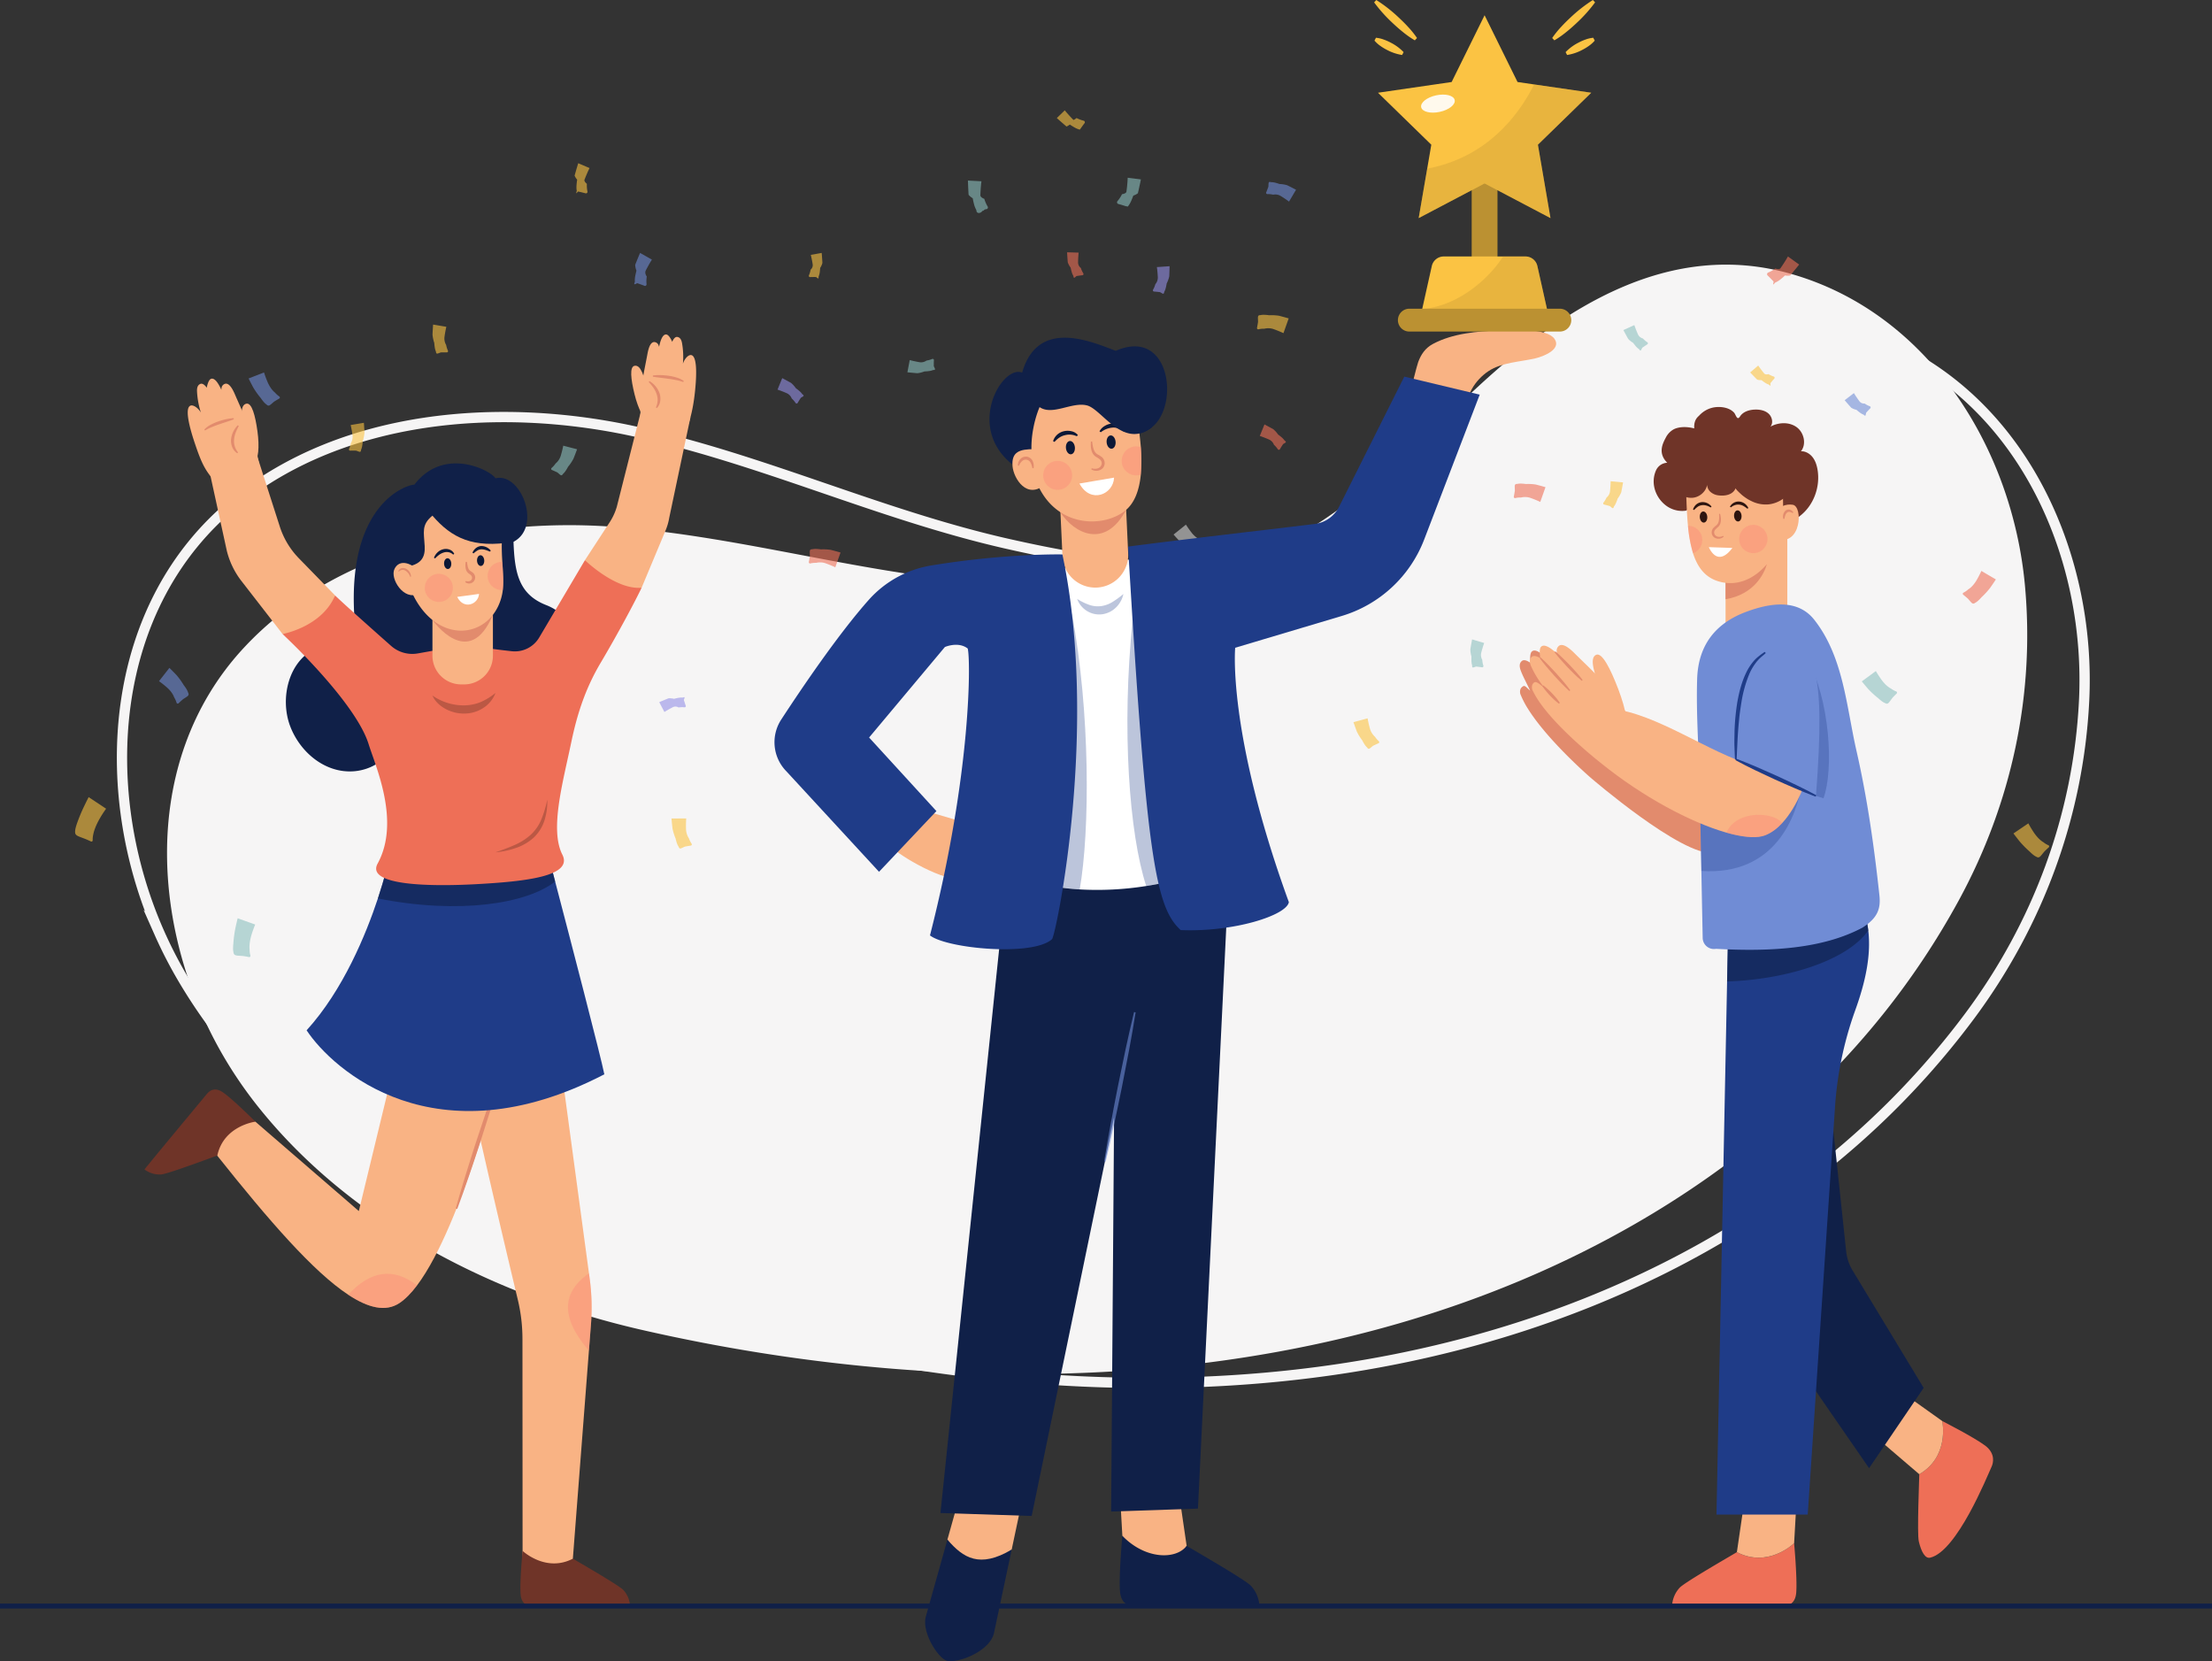 <svg xmlns="http://www.w3.org/2000/svg" width="2153.765" height="1617.23" viewBox="0 0 2153.765 1617.23">
  <rect x="0" y="0" width="2153.765" height="1617.23" fill="#333333" stroke="none"/>
  <g id="Group_434" data-name="Group 434" transform="translate(-435.576 -174.498)">
    <g id="Group_298" data-name="Group 298">
      <path id="Path_680" data-name="Path 680" d="M2268.723,1162.265A755.569,755.569,0,0,0,2343,1050.659c51.048-93.874,74.1-199.683,64.169-306.593-12.31-132.565-93.185-264.157-227.008-302.744-118.7-34.225-222.38,32.691-306.221,110.279-62.674,58-122.971,121.284-201.207,158.487-83.343,39.632-191.884,38.846-282.266,31.492-122.23-9.945-239.593-46.3-361.634-54.495C903.588,678.676,761.9,709.847,673.4,804.717c-104.828,112.366-91.128,285.45-13.6,409.013a413.7,413.7,0,0,0,27.119,38.247c91.879,115.082,232.585,185.045,374.137,217.347,317.77,72.514,678.364,62.434,966.6-103.332C2119.378,1313.239,2202.444,1244.978,2268.723,1162.265Z" fill="#f6f5f5"/>
      <path id="Path_681" data-name="Path 681" d="M2259.816,1268.291a788.211,788.211,0,0,0,93.255-104.228c66.634-89.365,106.126-195.205,111.73-307.074,6.949-138.713-57.047-286.59-189.511-346.282-117.491-52.945-234.48.776-332.562,68.46-73.319,50.6-144.968,107-231.272,133.815-91.938,28.564-203.9,11.654-296.141-9.343-124.74-28.4-240.538-83.343-365.343-109.9-128.085-27.259-279.016-16.085-384.477,68.753-124.91,100.484-136.433,281.244-74.7,420.333a431.781,431.781,0,0,0,22.331,43.516c77.808,132.46,212.726,225.573,354.1,279.921,317.377,122.006,691.224,165.075,1013.442,36.651C2083.211,1402.04,2179.109,1343.873,2259.816,1268.291Z" fill="none" stroke="#f6f5f5" stroke-miterlimit="10" stroke-width="10"/>
    </g>
    <g id="Group_404" data-name="Group 404" opacity="0.6">
      <g id="Group_301" data-name="Group 301">
        <g id="Group_300" data-name="Group 300">
          <g id="Group_299" data-name="Group 299">
            <path id="Path_682" data-name="Path 682" d="M1089.388,971.336l6.789-.032,6.1-.029,1.464-.007s-.345,4.148-.225,9.739a18.007,18.007,0,0,0,2.885,9.718,21.9,21.9,0,0,0,2.573,5.137,1.211,1.211,0,0,1-.649,1.841c-2.23.332-4.193.687-5.926,1.029-3.775,1.636-5.131,2.986-6.1.02a15.337,15.337,0,0,1-1.817-3.951c-.389-1.139-.76-2.5-1.111-4.014a52.674,52.674,0,0,1-3.005-9.717C1089.733,975.522,1089.388,971.336,1089.388,971.336Z" fill="#fbc343"/>
          </g>
        </g>
      </g>
      <g id="Group_304" data-name="Group 304">
        <g id="Group_303" data-name="Group 303">
          <g id="Group_302" data-name="Group 302">
            <path id="Path_683" data-name="Path 683" d="M1077.461,858.067l3.158,6.011,1.2,2.285.681,1.3s3.492-2.271,8.472-4.814a5.694,5.694,0,0,1,5.291.405,21.707,21.707,0,0,1,5.73-.162,1.216,1.216,0,0,0,1.318-1.445c-.754-2.127-1.363-4.028-1.875-5.721.684-2.176,1.6-3.317-1.209-2.28a15.21,15.21,0,0,0-4.331.267c-1.186.2-2.56.514-4.057.92a16.841,16.841,0,0,0-5.346-.509C1081.31,856.389,1077.461,858.067,1077.461,858.067Z" fill="#9490e6"/>
          </g>
        </g>
      </g>
      <g id="Group_307" data-name="Group 307">
        <g id="Group_306" data-name="Group 306">
          <g id="Group_305" data-name="Group 305">
            <path id="Path_684" data-name="Path 684" d="M666.978,1068.46l6.393,2.288,9.314,3.335,1.378.493s-1.658,3.811-3.342,9.148c-1.366,4.4-2.646,10.179-2.113,15.279a22.414,22.414,0,0,0,.767,5.743,1.194,1.194,0,0,1-1.2,1.523c-2.2-.448-4.162-.782-5.9-1.05-6.286-.532-8.792,0-9.311-3.344a15.669,15.669,0,0,1-.438-4.362c0-1.212.089-2.628.245-4.181a118.749,118.749,0,0,1,2-15.319C665.958,1072.542,666.978,1068.46,666.978,1068.46Z" fill="#8cbfbe"/>
          </g>
        </g>
      </g>
      <g id="Group_310" data-name="Group 310">
        <g id="Group_309" data-name="Group 309">
          <g id="Group_308" data-name="Group 308">
            <path id="Path_685" data-name="Path 685" d="M600.525,824.705l-4.181,5.349-5.034,6.441-.9,1.153s3.406,2.376,7.638,6.041c2.627,2.329,5.673,5.684,7.064,9.614a22.821,22.821,0,0,1,2.381,5.315,1.184,1.184,0,0,0,1.815.663c1.621-1.552,3.095-2.878,4.42-4.031,4.361-2.952,6.516-3.528,5.026-6.446a15.939,15.939,0,0,0-1.93-3.959c-.639-1.035-1.461-2.2-2.411-3.443a72.5,72.5,0,0,0-6.99-9.707C603.537,827.651,600.525,824.705,600.525,824.705Z" fill="#708cd5"/>
          </g>
        </g>
      </g>
      <g id="Group_313" data-name="Group 313">
        <g id="Group_312" data-name="Group 312">
          <g id="Group_311" data-name="Group 311">
            <path id="Path_686" data-name="Path 686" d="M857.288,490.473l6.7,1.127,4.743.8,1.444.243s-1,4.036-1.778,9.576a12.454,12.454,0,0,0,1.6,8.143,22.126,22.126,0,0,0,1.714,5.509,1.2,1.2,0,0,1-.933,1.707c-2.251-.052-4.241-.037-6,.005-3.191,1.1-4.459,2.252-4.742-.808a15.522,15.522,0,0,1-1.159-4.209c-.2-1.192-.349-2.6-.454-4.153a36.369,36.369,0,0,1-1.714-8.162C856.961,494.664,857.288,490.473,857.288,490.473Z" fill="#fbc343"/>
          </g>
        </g>
      </g>
      <g id="Group_316" data-name="Group 316">
        <g id="Group_315" data-name="Group 315">
          <g id="Group_314" data-name="Group 314">
            <path id="Path_687" data-name="Path 687" d="M789.883,586.111l-6.7,1.127-4.743.8L777,588.28s1,4.036,1.777,9.576a12.443,12.443,0,0,1-1.6,8.142,22.175,22.175,0,0,1-1.714,5.51,1.2,1.2,0,0,0,.933,1.707c2.251-.053,4.241-.037,6,0,3.191,1.1,4.459,2.253,4.741-.807a15.477,15.477,0,0,0,1.16-4.21c.2-1.191.349-2.6.454-4.152a36.381,36.381,0,0,0,1.714-8.162C790.211,590.3,789.883,586.111,789.883,586.111Z" fill="#fbc343"/>
          </g>
        </g>
      </g>
      <g id="Group_319" data-name="Group 319">
        <g id="Group_318" data-name="Group 318">
          <g id="Group_317" data-name="Group 317">
            <path id="Path_688" data-name="Path 688" d="M1235.642,420.736l-6.682,1.2-2.489.449-1.441.26s1.047,4.025,1.882,9.556a5.647,5.647,0,0,1-2.07,4.823,22.255,22.255,0,0,1-1.654,5.53,1.2,1.2,0,0,0,.951,1.7c2.25-.079,4.24-.086,6-.065,1.811,1.317,2.59,2.542,2.487-.458a15.541,15.541,0,0,0,1.114-4.223c.188-1.194.32-2.6.408-4.158a16.715,16.715,0,0,0,2.187-4.844C1236.015,424.923,1235.642,420.736,1235.642,420.736Z" fill="#fbc343"/>
          </g>
        </g>
      </g>
      <g id="Group_322" data-name="Group 322">
        <g id="Group_321" data-name="Group 321">
          <g id="Group_320" data-name="Group 320">
            <path id="Path_689" data-name="Path 689" d="M1474.569,420.111l6.786.2,3,.09,1.463.044s-.479,4.134-.541,9.727a6.748,6.748,0,0,0,2.7,5.215,21.97,21.97,0,0,0,2.4,5.223,1.21,1.21,0,0,1-.707,1.818c-2.24.254-4.213.541-5.957.822-1.906,1.562-2.614,2.884-3-.1a15.37,15.37,0,0,1-1.687-4.011c-.352-1.153-.678-2.527-.981-4.051a19.878,19.878,0,0,1-2.816-5.219C1474.779,424.307,1474.569,420.111,1474.569,420.111Z" fill="#ee6f57"/>
          </g>
        </g>
      </g>
      <g id="Group_325" data-name="Group 325">
        <g id="Group_324" data-name="Group 324">
          <g id="Group_323" data-name="Group 323">
            <path id="Path_690" data-name="Path 690" d="M1319.09,536.938s.562-2.954,1.268-6.67c.254-1.337.575-3.023.72-3.785l.273-1.439s4.007,1.128,9.519,2.073a9.14,9.14,0,0,0,6.814-1.6,21.926,21.926,0,0,0,5.535-1.548,1.211,1.211,0,0,1,1.684.986c-.1,2.253-.129,4.246-.125,6.012,1.144,2.647,2.3,3.742-.729,3.784a15.325,15.325,0,0,1-4.226,1.033c-1.193.165-2.6.27-4.154.327a26.7,26.7,0,0,1-6.835,1.722C1323.265,537.4,1319.09,536.938,1319.09,536.938Z" fill="#8cbfbe"/>
          </g>
        </g>
      </g>
      <g id="Group_328" data-name="Group 328">
        <g id="Group_327" data-name="Group 327">
          <g id="Group_326" data-name="Group 326">
            <path id="Path_691" data-name="Path 691" d="M997.464,611.864l-6.573-1.7-5.469-1.417L984,608.377s-.754,4.088-2.337,9.455a15.781,15.781,0,0,1-5.136,7.9,22.334,22.334,0,0,1-3.842,4.323,1.2,1.2,0,0,0,.145,1.937c2.075.869,3.884,1.7,5.475,2.451,2.958,2.438,3.821,4.05,5.472,1.409a15.662,15.662,0,0,0,2.8-3.365c.676-1,1.393-2.227,2.131-3.6a46.133,46.133,0,0,0,5.25-7.87C996.03,615.818,997.464,611.864,997.464,611.864Z" fill="#8cbfbe"/>
          </g>
        </g>
      </g>
      <g id="Group_331" data-name="Group 331">
        <g id="Group_330" data-name="Group 330">
          <g id="Group_329" data-name="Group 329">
            <path id="Path_692" data-name="Path 692" d="M1690.338,484.464l-2.269,6.4c-.825,2.327-1.864,5.258-2.334,6.585l-.489,1.38s-3.757-1.815-9.018-3.71a16.233,16.233,0,0,0-9.606-.607,21.328,21.328,0,0,0-5.666.576,1.231,1.231,0,0,1-1.5-1.272c.445-2.218.778-4.191,1.046-5.945-.066-4.655-.8-6.6,2.343-6.581a14.944,14.944,0,0,1,4.3-.29c1.2.043,2.593.183,4.125.4a47.489,47.489,0,0,1,9.646.495C1686.313,483.286,1690.338,484.464,1690.338,484.464Z" fill="#fbc343"/>
          </g>
        </g>
      </g>
      <g id="Group_334" data-name="Group 334">
        <g id="Group_333" data-name="Group 333">
          <g id="Group_332" data-name="Group 332">
            <path id="Path_693" data-name="Path 693" d="M1253.98,712.4l-2.269,6.4-2.334,6.585-.489,1.38s-3.757-1.815-9.018-3.71a16.232,16.232,0,0,0-9.606-.607,21.327,21.327,0,0,0-5.666.576,1.231,1.231,0,0,1-1.5-1.272c.445-2.218.778-4.191,1.046-5.945-.066-4.655-.8-6.6,2.343-6.581a14.975,14.975,0,0,1,4.3-.291c1.2.044,2.593.184,4.125.4a47.492,47.492,0,0,1,9.646.5C1249.955,711.224,1253.98,712.4,1253.98,712.4Z" fill="#ee6f57"/>
          </g>
        </g>
      </g>
      <g id="Group_337" data-name="Group 337">
        <g id="Group_336" data-name="Group 336">
          <g id="Group_335" data-name="Group 335">
            <path id="Path_694" data-name="Path 694" d="M1940.386,648.778s-1.005,2.834-2.268,6.4l-2.335,6.584-.489,1.38s-3.757-1.814-9.017-3.71a16.244,16.244,0,0,0-9.607-.606,21.373,21.373,0,0,0-5.666.575,1.231,1.231,0,0,1-1.5-1.271c.445-2.218.778-4.191,1.046-5.945-.066-4.655-.8-6.6,2.343-6.581a14.975,14.975,0,0,1,4.3-.291c1.2.044,2.594.184,4.125.4a47.488,47.488,0,0,1,9.646.495C1936.361,647.6,1940.386,648.778,1940.386,648.778Z" fill="#ee6f57"/>
          </g>
        </g>
      </g>
      <g id="Group_340" data-name="Group 340">
        <g id="Group_339" data-name="Group 339">
          <g id="Group_338" data-name="Group 338">
            <path id="Path_695" data-name="Path 695" d="M1578.245,694.906l5.3-4.247,5.6-4.488,1.143-.916s2.2,3.549,5.63,7.968c2.006,2.51,4.944,5.4,8.534,6.657a21.094,21.094,0,0,0,5.077,2.529,1.241,1.241,0,0,1,.59,1.883c-1.548,1.653-2.874,3.158-4.027,4.51-2.5,4.078-2.945,6.156-5.6,4.482a14.786,14.786,0,0,1-3.778-2.046c-.984-.674-2.087-1.538-3.264-2.535a59.093,59.093,0,0,1-8.626-6.583C1581.012,698.055,1578.245,694.906,1578.245,694.906Z" fill="#d3d3d3"/>
          </g>
        </g>
      </g>
      <g id="Group_343" data-name="Group 343">
        <g id="Group_342" data-name="Group 342">
          <g id="Group_341" data-name="Group 341">
            <path id="Path_696" data-name="Path 696" d="M1574.364,433.667l-6.774.469-4.125.286-1.461.1s.631,4.113.9,9.7a10.065,10.065,0,0,1-2.4,6.986,22,22,0,0,1-2.211,5.314,1.208,1.208,0,0,0,.774,1.79c2.247.166,4.228.375,5.981.588,2.661,1.438,3.669,2.715,4.125-.294a15.441,15.441,0,0,0,1.539-4.075c.309-1.166.586-2.552.832-4.087a29.413,29.413,0,0,0,2.515-6.995C1574.308,437.868,1574.364,433.667,1574.364,433.667Z" fill="#9490e6"/>
          </g>
        </g>
      </g>
      <g id="Group_346" data-name="Group 346">
        <g id="Group_345" data-name="Group 345">
          <g id="Group_344" data-name="Group 344">
            <path id="Path_697" data-name="Path 697" d="M1464.57,289.427l6.028-5.85.436-.423,1.275-1.237s3.351,4.172,8.39,9.294c.273.106,1.057-.181,3.126-1.817a28.482,28.482,0,0,0,6.812,2.582,1.587,1.587,0,0,1,1.046,2.276c-1.7,2.223-3.134,4.236-4.354,6.016l-.445.416a19.886,19.886,0,0,1-5.1-2.134c-1.352-.732-2.885-1.687-4.52-2.785a23.323,23.323,0,0,1-3.231,1.918C1468.571,293.041,1464.57,289.427,1464.57,289.427Z" fill="#fbc343"/>
          </g>
        </g>
      </g>
      <g id="Group_349" data-name="Group 349">
        <g id="Group_348" data-name="Group 348">
          <g id="Group_347" data-name="Group 347">
            <path id="Path_698" data-name="Path 698" d="M1697.5,359.225l-3.457,5.843c-.925,1.563-2.09,3.533-2.618,4.424l-.746,1.26s-3.319-2.533-8.093-5.445a10.048,10.048,0,0,0-7.32-1.273,21.113,21.113,0,0,0-5.65-.563,1.239,1.239,0,0,1-1.22-1.549c.865-2.093,1.573-3.968,2.175-5.64.255-3.608-.3-5.315,2.625-4.419a14.844,14.844,0,0,1,4.262.571c1.161.281,2.5.7,3.955,1.211a29.263,29.263,0,0,1,7.38,1.171C1693.8,357.264,1697.5,359.225,1697.5,359.225Z" fill="#708cd5"/>
          </g>
        </g>
      </g>
      <g id="Group_352" data-name="Group 352">
        <g id="Group_351" data-name="Group 351">
          <g id="Group_350" data-name="Group 350">
            <path id="Path_699" data-name="Path 699" d="M2187.373,432.069l-7.762-5.609-1.48-1.069-1.674-1.21s-2.858,5.151-7.381,11.613c-.621.666-1.972,1.109-4.906.106a29.762,29.762,0,0,1-6.979,3.916,1.749,1.749,0,0,0-.7,2.693c2.3,2.22,4.27,4.246,5.99,6.069-.36,2.556-1.09,4.366,1.488,1.059a20.864,20.864,0,0,0,5.182-3.144c1.34-1.018,2.834-2.312,4.424-3.8a14.874,14.874,0,0,0,5.041-.008C2183.693,436.7,2187.373,432.069,2187.373,432.069Z" fill="#ee6f57"/>
          </g>
        </g>
      </g>
      <g id="Group_355" data-name="Group 355">
        <g id="Group_354" data-name="Group 354">
          <g id="Group_353" data-name="Group 353">
            <path id="Path_700" data-name="Path 700" d="M2016.239,495.825l6.184-2.8,3.151-1.428,1.334-.6s1.286,3.97,3.553,9.082a7.224,7.224,0,0,0,4.745,3.916,21.229,21.229,0,0,0,4.33,3.69,1.234,1.234,0,0,1,.119,1.965c-1.907,1.217-3.561,2.346-5.011,3.37-1.322,2.376-1.5,3.932-3.155,1.42a14.908,14.908,0,0,1-3.183-2.9c-.8-.893-1.659-2-2.564-3.251a21.093,21.093,0,0,1-4.852-3.867C2018.17,499.547,2016.239,495.825,2016.239,495.825Z" fill="#8cbfbe"/>
          </g>
        </g>
      </g>
      <g id="Group_358" data-name="Group 358">
        <g id="Group_357" data-name="Group 357">
          <g id="Group_356" data-name="Group 356">
            <path id="Path_701" data-name="Path 701" d="M2015.921,644.119l-6.76-.634-3.9-.366-1.458-.137s0,4.166-.582,9.727a9.23,9.23,0,0,1-3.4,6.18,21.733,21.733,0,0,1-2.988,4.891,1.217,1.217,0,0,0,.494,1.893c2.194.529,4.119,1.056,5.817,1.55,2.275,1.839,3.028,3.259,3.9.357a15.208,15.208,0,0,0,2.137-3.776c.482-1.1.964-2.426,1.44-3.9a27.007,27.007,0,0,0,3.513-6.169C2015.23,648.259,2015.921,644.119,2015.921,644.119Z" fill="#fbc343"/>
          </g>
        </g>
      </g>
      <g id="Group_361" data-name="Group 361">
        <g id="Group_360" data-name="Group 360">
          <g id="Group_359" data-name="Group 359">
            <path id="Path_702" data-name="Path 702" d="M1868.92,796.979l6.51,1.929,3.871,1.147,1.4.416s-1.455,3.894-2.856,9.311a9.586,9.586,0,0,0,.984,7.1,22.355,22.355,0,0,0,1.07,5.687,1.2,1.2,0,0,1-1.12,1.586c-2.225-.324-4.2-.549-5.953-.721-2.831.849-4.054,1.888-3.869-1.156a15.643,15.643,0,0,1-.668-4.327c-.064-1.209-.05-2.627.023-4.185a28.113,28.113,0,0,1-1.1-7.134C1868.117,801.108,1868.92,796.979,1868.92,796.979Z" fill="#8cbfbe"/>
          </g>
        </g>
      </g>
      <g id="Group_364" data-name="Group 364">
        <g id="Group_363" data-name="Group 363">
          <g id="Group_362" data-name="Group 362">
            <path id="Path_703" data-name="Path 703" d="M1753.409,877.558l6.553-1.778,5.8-1.572,1.413-.384s.668,4.116,2.133,9.512a16.928,16.928,0,0,0,5.067,8.426,21.437,21.437,0,0,0,3.726,4.324,1.226,1.226,0,0,1-.182,1.954c-2.076.9-3.886,1.746-5.479,2.523-3.2,2.544-4.16,4.2-5.8,1.564a15.031,15.031,0,0,1-2.709-3.367c-.651-1.006-1.338-2.233-2.043-3.611a49.394,49.394,0,0,1-5.182-8.395C1754.753,881.532,1753.409,877.558,1753.409,877.558Z" fill="#fbc343"/>
          </g>
        </g>
      </g>
      <g id="Group_367" data-name="Group 367">
        <g id="Group_366" data-name="Group 366">
          <g id="Group_365" data-name="Group 365">
            <path id="Path_704" data-name="Path 704" d="M2378.91,738.593l-5.857-3.434-7.006-4.108-1.263-.741s-1.679,3.823-4.449,8.681c-1.873,3.211-4.684,7.055-8.308,9.254a21.174,21.174,0,0,1-4.674,3.228,1.239,1.239,0,0,0-.317,1.946c1.771,1.411,3.3,2.707,4.635,3.877,3.565,3.966,4.484,6.062,7.011,4.1a14.793,14.793,0,0,0,3.454-2.563c.88-.807,1.85-1.82,2.876-2.974a77.253,77.253,0,0,0,8.41-9.194C2376.615,742.1,2378.91,738.593,2378.91,738.593Z" fill="#ee6f57"/>
          </g>
        </g>
      </g>
      <g id="Group_370" data-name="Group 370">
        <g id="Group_369" data-name="Group 369">
          <g id="Group_368" data-name="Group 368">
            <path id="Path_705" data-name="Path 705" d="M2396.028,985.889l5.621-3.807c2.71-1.836,6.125-4.149,7.671-5.195l1.212-.821s1.917,3.71,4.987,8.384c2.322,3.483,5.688,7.647,9.693,10.009a21.115,21.115,0,0,0,4.865,2.923,1.24,1.24,0,0,1,.44,1.923c-1.676,1.523-3.117,2.916-4.376,4.172-3.888,4.588-4.883,6.883-7.675,5.187a14.822,14.822,0,0,1-3.608-2.338c-.928-.75-1.96-1.7-3.055-2.786a96.266,96.266,0,0,1-9.792-9.942C2398.538,989.246,2396.028,985.889,2396.028,985.889Z" fill="#fbc343"/>
          </g>
        </g>
      </g>
      <g id="Group_373" data-name="Group 373">
        <g id="Group_372" data-name="Group 372">
          <g id="Group_371" data-name="Group 371">
            <path id="Path_706" data-name="Path 706" d="M2248.37,837.863l5.471-4.021c2.481-1.825,5.609-4.123,7.024-5.163l1.18-.867s2.055,3.636,5.3,8.192c2.3,3.173,5.628,6.927,9.566,8.914a21.111,21.111,0,0,0,4.97,2.737,1.241,1.241,0,0,1,.512,1.9c-1.616,1.587-3,3.035-4.212,4.338-3.437,4.534-4.245,6.795-7.03,5.154a14.777,14.777,0,0,1-3.691-2.2c-.956-.714-2.022-1.623-3.158-2.668a85.12,85.12,0,0,1-9.661-8.844C2251,841.123,2248.37,837.863,2248.37,837.863Z" fill="#8cbfbe"/>
          </g>
        </g>
      </g>
      <g id="Group_376" data-name="Group 376">
        <g id="Group_375" data-name="Group 375">
          <g id="Group_374" data-name="Group 374">
            <path id="Path_707" data-name="Path 707" d="M998.59,333.4l8,3.427,1.278.547,1.725.739s-2.4,4.754-4.955,11.462c-.18.8.167,2.066,2.369,3.889a28.893,28.893,0,0,0,.553,7.418,1.528,1.528,0,0,1-1.65,1.858c-2.784-.743-5.263-1.323-7.467-1.8-1.562,1.589-2.487,3.066-1.273-.557a20.265,20.265,0,0,1-.235-5.623c.091-1.553.31-3.361.625-5.339a14.621,14.621,0,0,1-2.508-3.949C996.981,338.553,998.59,333.4,998.59,333.4Z" fill="#fbc343"/>
          </g>
        </g>
      </g>
      <g id="Group_379" data-name="Group 379">
        <g id="Group_378" data-name="Group 378">
          <g id="Group_377" data-name="Group 377">
            <path id="Path_708" data-name="Path 708" d="M1058.812,420.736l7.531,4.256,2.36,1.334,1.625.918s-2.872,4.447-6.094,10.81c-.517,1.253-.631,3.158,1.094,5.683a28.807,28.807,0,0,0-.236,7.4c.119,1.061-.965,1.995-1.823,1.661-2.667-1.036-5.051-1.878-7.174-2.59-2.426,1-3.752,2.214-2.355-1.344a20.2,20.2,0,0,1,.36-5.591c.254-1.527.661-3.293,1.179-5.217a17.725,17.725,0,0,1-1.225-5.757C1056.683,425.661,1058.812,420.736,1058.812,420.736Z" fill="#708cd5"/>
          </g>
        </g>
      </g>
      <g id="Group_382" data-name="Group 382">
        <g id="Group_381" data-name="Group 381">
          <g id="Group_380" data-name="Group 380">
            <path id="Path_709" data-name="Path 709" d="M2231.676,564.122l5.384-4.135,2.467-1.894,1.161-.892s2.13,3.593,5.467,8.081a5.786,5.786,0,0,0,4.986,2.077,21.048,21.048,0,0,0,5.025,2.633,1.242,1.242,0,0,1,.552,1.9c-1.583,1.621-2.939,3.1-4.121,4.426-.585,2.489-.352,4-2.471,1.886a14.79,14.79,0,0,1-3.736-2.122c-.97-.694-2.055-1.581-3.212-2.6a16.981,16.981,0,0,1-5.08-2.005C2234.377,567.327,2231.676,564.122,2231.676,564.122Z" fill="#708cd5"/>
          </g>
        </g>
      </g>
      <g id="Group_385" data-name="Group 385">
        <g id="Group_384" data-name="Group 384">
          <g id="Group_383" data-name="Group 383">
            <path id="Path_710" data-name="Path 710" d="M1378.015,350.284l9.593.5,1.5.078,2.069.108s-.8,5.834-1.052,13.743c.095.976.909,2.255,3.861,3.384a31.09,31.09,0,0,0,3.247,7.464,1.71,1.71,0,0,1-1.055,2.55c-3.176.289-1.744,1.435-4.218,1.778-1.041,2.238-5.7,3.317-5.729-.894a21.767,21.767,0,0,1-2.269-5.728c-.463-1.641-.885-3.6-1.268-5.761a15.761,15.761,0,0,1-4.028-3.392C1378.188,356.225,1378.015,350.284,1378.015,350.284Z" fill="#8cbfbe"/>
          </g>
        </g>
      </g>
      <g id="Group_388" data-name="Group 388">
        <g id="Group_387" data-name="Group 387">
          <g id="Group_386" data-name="Group 386">
            <path id="Path_711" data-name="Path 711" d="M1546.438,349.157l-9.492-1.206-1.31-.166-2.047-.26s-.18,5.868-1.241,13.677c-.244.855-1.241,1.857-4.313,2.355a30.522,30.522,0,0,1-4.419,6.753,1.718,1.718,0,0,0,.612,2.69c3.068.846,4.46,1.259,6.83,2.034l2.608.573a21.431,21.431,0,0,0,3.172-5.221c.727-1.53,1.463-3.374,2.2-5.432a15.364,15.364,0,0,0,4.479-2.334C1545.286,354.959,1546.438,349.157,1546.438,349.157Z" fill="#8cbfbe"/>
          </g>
        </g>
      </g>
      <g id="Group_391" data-name="Group 391">
        <g id="Group_390" data-name="Group 390">
          <g id="Group_389" data-name="Group 389">
            <path id="Path_712" data-name="Path 712" d="M1197.213,542.634l-2.574,6.283c-.511,1.247-1.154,2.818-1.446,3.529l-.555,1.355s3.959,1.276,9.075,3.539a9.013,9.013,0,0,1,4.718,5.076,22.175,22.175,0,0,1,3.777,4.362,1.2,1.2,0,0,0,1.943.107c1.142-1.94,2.2-3.623,3.169-5.1,2.387-1.558,3.948-1.824,1.438-3.533a15.507,15.507,0,0,0-2.966-3.2c-.906-.8-2.024-1.667-3.288-2.575a26.4,26.4,0,0,0-4.673-5.187C1200.947,544.565,1197.213,542.634,1197.213,542.634Z" fill="#9490e6"/>
          </g>
        </g>
      </g>
      <g id="Group_394" data-name="Group 394">
        <g id="Group_393" data-name="Group 393">
          <g id="Group_392" data-name="Group 392">
            <path id="Path_713" data-name="Path 713" d="M1666.764,587.715,1664.19,594c-.511,1.247-1.154,2.819-1.446,3.53l-.555,1.355s3.959,1.276,9.075,3.538a9.016,9.016,0,0,1,4.718,5.077,22.172,22.172,0,0,1,3.777,4.361,1.2,1.2,0,0,0,1.943.108c1.142-1.94,2.2-3.623,3.17-5.1,2.387-1.558,3.947-1.824,1.437-3.533a15.521,15.521,0,0,0-2.965-3.2c-.907-.8-2.025-1.667-3.289-2.575a26.391,26.391,0,0,0-4.673-5.186C1670.5,589.646,1666.764,587.715,1666.764,587.715Z" fill="#ee6f57"/>
          </g>
        </g>
      </g>
      <g id="Group_397" data-name="Group 397">
        <g id="Group_396" data-name="Group 396">
          <g id="Group_395" data-name="Group 395">
            <path id="Path_714" data-name="Path 714" d="M677.628,542.943l6.329-2.457,7.331-2.846,1.365-.53s1.2,3.982,3.369,9.139c1.487,3.445,3.84,7.658,7.218,10.384a22.169,22.169,0,0,0,4.29,3.857,1.2,1.2,0,0,1,.071,1.945c-1.961,1.106-3.663,2.137-5.157,3.075-3.942,3.266-5.08,5.149-7.334,2.837a15.527,15.527,0,0,1-3.149-3.024c-.782-.921-1.629-2.055-2.513-3.336a80.613,80.613,0,0,1-7.329-10.341C679.489,546.712,677.628,542.943,677.628,542.943Z" fill="#708cd5"/>
          </g>
        </g>
      </g>
      <g id="Group_400" data-name="Group 400">
        <g id="Group_399" data-name="Group 399">
          <g id="Group_398" data-name="Group 398">
            <path id="Path_715" data-name="Path 715" d="M2139.671,537.074l5.154-4.419,1.561-1.338,1.111-.954s2.318,3.476,5.888,7.78c.664.668,1.882,1.2,4.083.554a21.046,21.046,0,0,0,5.156,2.361,1.242,1.242,0,0,1,.652,1.863c-1.493,1.7-2.768,3.252-3.877,4.642.045,2.093.537,3.441-1.566,1.331a14.75,14.75,0,0,1-3.842-1.92c-1-.642-2.136-1.469-3.344-2.427a11.734,11.734,0,0,1-4.174-.477C2142.539,540.131,2139.671,537.074,2139.671,537.074Z" fill="#fbc343"/>
          </g>
        </g>
      </g>
      <g id="Group_403" data-name="Group 403">
        <g id="Group_402" data-name="Group 402">
          <g id="Group_401" data-name="Group 401">
            <path id="Path_716" data-name="Path 716" d="M521.905,950.509l5.651,3.763,10.122,6.738,1.219.812s-2.494,3.321-5.369,8.125c-2.809,4.707-5.981,10.979-7.117,16.824a22.763,22.763,0,0,0-.6,5.787,1.185,1.185,0,0,1-1.517,1.2c-2.028-.963-3.845-1.758-5.466-2.436-7.128-2.8-10.1-3.165-10.117-6.747a15.9,15.9,0,0,1,.594-4.36c.283-1.182.7-2.543,1.213-4.021a165.81,165.81,0,0,1,7.018-16.89C519.965,954.248,521.905,950.509,521.905,950.509Z" fill="#fbc343"/>
          </g>
        </g>
      </g>
    </g>
    <g id="Group_416" data-name="Group 416">
      <path id="Path_717" data-name="Path 717" d="M974.885,831.529c-29.67,24.155-153.936,69.926-155.495,70.943-6.029,3.934-9.4,10.7-15.527,14.747A49.949,49.949,0,0,1,781,925.287c-28.5,2.613-53.322-18.35-62.965-44-10.027-26.671-1.906-63.951,26.383-76.211,22.627-9.783,38.249-8.817,38.249-8.817-16.1-126.828,46.3-149.456,56.368-149.939C868,608.587,913.608,632.572,918,640.141c24.56-6.039,45.333,46.442,18.155,61.5-.2.121-.4.2-.6.322,1.128,29.432,4.711,51.013,31.808,61.6C997.03,775.161,1004.6,807.371,974.885,831.529Z" fill="#102048"/>
      <g id="Group_405" data-name="Group 405">
        <path id="Path_718" data-name="Path 718" d="M689.018,636.749,650.04,647.975c-14.362-12.748-18.475-23.426-24.547-41.287-2.379-7-11.817-35.094-4.213-37.363,2.588-.773,7.227,2.236,9.882,6.82a81.367,81.367,0,0,1-3.767-20.852c-.118-3.62.827-6.11,3.319-7.059,1.988-.772,4.2.979,6.227,3.743,0-.6,1.343-7.635,4.078-8.649,2.865-1.07,5.94,2.329,8.929,8.238q.6,1.134,1.146,2.408a15.872,15.872,0,0,1,.2-1.978,4.967,4.967,0,0,1,3.072-3.747c5.129-1.954,9.218,8.535,10.588,11.685,5.346,12.292,11.242,24.491,14.995,37.394,1.79,6.156,4.373,12.2,5.8,18.453C686.221,617.862,690.1,636.114,689.018,636.749Z" fill="#f9b384"/>
        <path id="Path_719" data-name="Path 719" d="M686.252,594.372c2.136,15.374.8,28.263-2.974,28.788s-8.573-11.513-10.709-26.887-3.555-27.563,2.975-28.787C680.8,566.5,684.117,579,686.252,594.372Z" fill="#f9b384"/>
      </g>
      <path id="Path_720" data-name="Path 720" d="M761.833,754.181l-6.879,37.56h-44.28l-6.28-8.12-33.72-43.48a78.865,78.865,0,0,1-14.32-29.72l-16.92-77.52,47.2-12.28,21.16,65.84a78.759,78.759,0,0,0,18.84,31.6Z" fill="#f9b384"/>
      <g id="Group_406" data-name="Group 406">
        <path id="Path_721" data-name="Path 721" d="M1059.541,597.144l35.926,11.443c10.66-14.888,14.914-34.925,16.786-52.815.734-7.008,3.572-35.126-3.977-35.629-2.57-.171-6.247,3.606-7.747,8.429a77.618,77.618,0,0,0-.9-20.183c-.656-3.391-2.061-5.506-4.578-5.862-2.011-.3-3.694,1.8-5,4.795-.127-.558-2.862-6.815-5.619-7.18-2.89-.389-5.031,3.421-6.562,9.546q-.318,1.182-.556,2.481a15.185,15.185,0,0,0-.6-1.8,4.738,4.738,0,0,0-3.649-2.834c-5.18-.733-6.766,9.883-7.374,13.1-2.374,12.558-5.278,25.147-6.041,37.937-.364,6.1-.495,12.216-.5,18.328C1059.144,578.939,1058.4,596.782,1059.541,597.144Z" fill="#f9b384"/>
        <path id="Path_722" data-name="Path 722" d="M1053.382,558.213c3.52,14.375,9.238,25.327,12.771,24.461s3.543-13.219.023-27.594-6.553-25.675-12.771-24.461C1048.4,531.6,1049.862,543.839,1053.382,558.213Z" fill="#f9b384"/>
      </g>
      <path id="Path_723" data-name="Path 723" d="M1005.1,719.88l24.089-36.931a57.13,57.13,0,0,0,6.969-15.136l22.987-90.909,48.679,3.974-20.6,97.547a57.016,57.016,0,0,1-3.635,12.584L1060.3,746.672l-31.544,13.874Z" fill="#f9b384"/>
      <g id="Group_407" data-name="Group 407">
        <path id="Path_724" data-name="Path 724" d="M1010.994,1463.581l-2,25.76-15.64,202.56-.721,9.48-48.239-7.52v-9.52l-.121-206.28a163.508,163.508,0,0,0-4.44-37.92c-13.919-58.24-55.4-233.24-52.6-237.72l91.92-9.4,29.879,221.08.681,5.08A208.651,208.651,0,0,1,1010.994,1463.581Z" fill="#f9b384"/>
        <path id="Path_725" data-name="Path 725" d="M942.483,1726.69c.958,11.422,9.027,11.274,12.2,11.274,9.137,0,93.4.3,94.325,0a24.425,24.425,0,0,0-6.632-15.659c-4.753-4.9-45.579-28.261-48.968-30.4-26.382,13.78-49.015-7.58-49.015-7.58S941.488,1714.567,942.483,1726.69Z" fill="#6f3428"/>
      </g>
      <g id="Group_408" data-name="Group 408">
        <path id="Path_726" data-name="Path 726" d="M925.793,1206.9s-39.359,159.52-84.16,219c-5.76,7.6-11.559,13.56-17.4,17.36-13.04,8.48-29.721,4.84-49.64-8.32-33.841-22.28-77-71.88-127.561-135.44-2.24-2.76-4.439-5.56-6.679-8.4l18.8-33.2,25.08,8.6,100.72,87,38.28-158.04Z" fill="#f9b384"/>
        <path id="Path_727" data-name="Path 727" d="M652.8,1238.059c-9.417-6.536-14.442-.221-16.46,2.223-5.82,7.045-59.712,71.826-60.071,72.723a24.428,24.428,0,0,0,16.3,4.86c6.8-.544,50.815-17.143,54.622-18.4,6.176-29.115,37.059-32.962,37.059-32.962S662.783,1245.012,652.8,1238.059Z" fill="#6f3428"/>
      </g>
      <path id="Path_728" data-name="Path 728" d="M879.3,1350.966c2.946-10.6,6.118-21.119,9.342-31.625,3.181-10.52,6.626-20.954,9.926-31.435l10.428-31.272c3.6-10.384,7.218-20.761,11.122-31.046l1.487.484c-2.9,10.612-6.084,21.131-9.287,31.644l-9.981,31.417c-3.5,10.415-6.861,20.877-10.483,31.253-3.579,10.391-7.21,20.764-11.067,31.064Z" fill="#e28b6d"/>
      <path id="Path_729" data-name="Path 729" d="M1023.994,1220.381c-165.08,85.72-264.721-4.76-289.88-42.84,35.639-39.16,57.88-93.64,69.4-128.36,6.681-20.2,9.76-33.72,9.76-33.72l139.641-11.16,15.44-1.24s.2.76.6,2.24c1.079,4.2,3.679,14.08,7.16,27.4C990.714,1088.421,1020.954,1204.581,1023.994,1220.381Z" fill="#1f3c88"/>
      <path id="Path_730" data-name="Path 730" d="M976.114,1032.7c-27.4,21.44-92.8,32.28-172.6,16.48,6.681-20.2,9.76-33.72,9.76-33.72l139.641-11.16,16.04,1C970.033,1009.5,972.633,1019.381,976.114,1032.7Z" fill="#102048" opacity="0.6"/>
      <path id="Path_731" data-name="Path 731" d="M1060.314,746.661c-6.08,12.72-21.88,42.68-40.12,73.48-14.441,24.44-22.52,48.88-28.321,76.68-8.319,39.8-21.159,85.16-8.759,109.68,10.639,20.96-34.88,26.16-85.2,28.84-40.041,2.12-106.68,1.96-94.641-20.12,22.441-41.08-2.079-94.68-8.719-116.12-8.88-28.72-45.48-68.96-67.281-91.12-9.8-9.92-16.6-16.24-16.6-16.24s38.24-6.8,51.159-37.56c8.561,8.32,38.161,34.6,54.6,49.16a31.1,31.1,0,0,0,26,7.28l31.12-5.52h33.12c11.92,1.64,20.8,2.68,27.359,3.4a27.535,27.535,0,0,0,26.6-13.44l44.481-75.2S1035.114,749.021,1060.314,746.661Z" fill="#ee6f57"/>
      <path id="Rectangle_57" data-name="Rectangle 57" d="M0,0H58.884a0,0,0,0,1,0,0V52.3A27.942,27.942,0,0,1,30.942,80.238h-3A27.943,27.943,0,0,1,0,52.3V0A0,0,0,0,1,0,0Z" transform="translate(856.633 760.546)" fill="#f9b384"/>
      <g id="Group_409" data-name="Group 409">
        <path id="Path_732" data-name="Path 732" d="M856.633,778.056s35.529,50.613,58.884-5.068C916.373,773.141,856.633,778.056,856.633,778.056Z" fill="#e28b6d"/>
        <path id="Path_733" data-name="Path 733" d="M924.674,721.5c.64,10.2,1.48,18.88.48,27.32a49.964,49.964,0,0,1-4.6,16c-15.4,32.08-60.041,34.32-82.56-10.72-19.04-38.12-10.28-77.52-10.28-77.52l50.24-21.8,48.44,23.72C923.474,696.061,923.954,709.781,924.674,721.5Z" fill="#f9b384"/>
      </g>
      <path id="Path_734" data-name="Path 734" d="M935.548,701.963c-39.457,6.744-60.293-3.825-78.915-25.466-11.072,9.059-8.226,16.188-7.549,29.694.5,10.046-2.013,20.634-27.178,20.634l-10.317-36.236,11.576-26.674,50.4-20.887,59.312,9.563Z" fill="#102048"/>
      <g id="Group_410" data-name="Group 410">
        <path id="Path_735" data-name="Path 735" d="M874.992,723.039c.146,2.888-1.311,5.309-3.255,5.407s-3.638-2.163-3.784-5.051,1.311-5.308,3.254-5.407S874.846,720.151,874.992,723.039Z" fill="#0c1836"/>
        <path id="Path_736" data-name="Path 736" d="M876.8,714.419a8.743,8.743,0,0,0-4.352-2.3,9.746,9.746,0,0,0-4.778.258,15.284,15.284,0,0,0-4.469,2.225,29.9,29.9,0,0,0-4,3.563l-1.082-.645a13.6,13.6,0,0,1,3.269-5.072,12.267,12.267,0,0,1,5.42-3.145,10.778,10.778,0,0,1,6.408.206,7.954,7.954,0,0,1,4.633,4.218Z" fill="#0c1836"/>
        <path id="Path_737" data-name="Path 737" d="M900.042,720.445c.146,2.888,1.84,5.149,3.784,5.051s3.4-2.52,3.255-5.408-1.841-5.149-3.784-5.05S899.9,717.557,900.042,720.445Z" fill="#0c1836"/>
        <path id="Path_738" data-name="Path 738" d="M895.619,712.514a11.749,11.749,0,0,1,3.093-4.239,9.286,9.286,0,0,1,5.222-2.183,11.956,11.956,0,0,1,9.493,4.4l-.737,1.02c-1.563-.541-2.966-1.247-4.415-1.622a12.588,12.588,0,0,0-4.134-.616,8.14,8.14,0,0,0-3.831,1.2,27.33,27.33,0,0,0-3.682,2.792Z" fill="#0c1836"/>
        <path id="Path_739" data-name="Path 739" d="M880.738,755.595l21.273-2.9h0c-.707,10.208-14.883,15.812-21.273,2.9Z" fill="#fff"/>
        <path id="Path_740" data-name="Path 740" d="M890.276,721.484c.354,2.362.558,4.73,1.429,6.581a5.964,5.964,0,0,0,1.776,2.238l1.427.953.727.5a6.713,6.713,0,0,1,.874.769,5.892,5.892,0,0,1-8,8.64l.618-1.042c2.026.743,4.3.315,5.331-1.038a3.344,3.344,0,0,0-.208-4.482,6.182,6.182,0,0,0-1.169-.978l-1.49-1.112a7.2,7.2,0,0,1-2.325-3.5,16.137,16.137,0,0,1-.2-7.533Z" fill="#e28b6d"/>
        <circle id="Ellipse_147" data-name="Ellipse 147" cx="13.716" cy="13.716" r="13.716" transform="translate(844.01 742.241) rotate(-31.314)" fill="#fc8879" opacity="0.4"/>
        <path id="Path_741" data-name="Path 741" d="M925.154,748.821a7.892,7.892,0,0,1-1.68.08,13.713,13.713,0,0,1,1.2-27.4C925.314,731.7,926.154,740.381,925.154,748.821Z" fill="#fc8879" opacity="0.4"/>
      </g>
      <g id="Group_411" data-name="Group 411">
        <path id="Path_742" data-name="Path 742" d="M840.9,727.986c-8.256-6.823-17.274-7.783-21.228.417-4.637,9.615,9.365,31.218,23.1,24.142C844.018,750.672,840.9,727.986,840.9,727.986Z" fill="#f9b384"/>
        <path id="Path_743" data-name="Path 743" d="M834.988,736.039a10.749,10.749,0,0,0-4.566-5.875,4.74,4.74,0,0,0-6.375.837l-.68-.386a4.679,4.679,0,0,1,3.436-3.006,6.641,6.641,0,0,1,4.607.837,8.986,8.986,0,0,1,4.349,7.464Z" fill="#e28b6d"/>
      </g>
      <g id="Group_412" data-name="Group 412" opacity="0.4">
        <path id="Path_744" data-name="Path 744" d="M856.633,851.641a53.1,53.1,0,0,0,31.293,9.548,43.629,43.629,0,0,0,15.526-3.137A61.776,61.776,0,0,0,918,849.141a29.893,29.893,0,0,1-11.581,14.405,34.2,34.2,0,0,1-18.321,5.639,37.909,37.909,0,0,1-18.5-4.422C864.026,861.819,859.062,857.311,856.633,851.641Z" fill="#6f3428"/>
      </g>
      <g id="Group_413" data-name="Group 413" opacity="0.4">
        <path id="Path_745" data-name="Path 745" d="M918,1004.3c6.245-2.2,12.427-4.405,18.327-7.021a58.856,58.856,0,0,0,16.029-10.107A42.972,42.972,0,0,0,962.9,971.716a111.741,111.741,0,0,0,5.549-18.7,60.535,60.535,0,0,1-2.623,19.786,39.4,39.4,0,0,1-10.748,17.3,49.95,49.95,0,0,1-17.6,10.069A86.149,86.149,0,0,1,918,1004.3Z" fill="#6f3428"/>
      </g>
      <g id="Group_414" data-name="Group 414">
        <path id="Path_746" data-name="Path 746" d="M668.074,589.207c-2.249,4.261-4.247,8.567-4.556,13.088a17.032,17.032,0,0,0,3.833,12.581l-.75.9a12.522,12.522,0,0,1-4.909-5.984,17.16,17.16,0,0,1-1.135-7.76,22.942,22.942,0,0,1,6.573-13.521Z" fill="#e28b6d"/>
        <path id="Path_747" data-name="Path 747" d="M634.481,592.705a22.46,22.46,0,0,1,6.306-4.738,51.115,51.115,0,0,1,7.134-3.132,73.652,73.652,0,0,1,7.436-2.127,50.874,50.874,0,0,1,7.649-1.141l.235,1.149c-4.763,1.844-9.622,3.216-14.34,4.925-2.4.745-4.713,1.69-7.018,2.609a40.965,40.965,0,0,0-6.617,3.327Z" fill="#e28b6d"/>
      </g>
      <g id="Group_415" data-name="Group 415">
        <path id="Path_748" data-name="Path 748" d="M1067.953,545.483a22.948,22.948,0,0,1,9.7,11.489,17.169,17.169,0,0,1,.808,7.8,12.509,12.509,0,0,1-3.286,7.008l-.949-.689a17.032,17.032,0,0,0,.621-13.138c-1.412-4.3-4.407-7.987-7.636-11.564Z" fill="#e28b6d"/>
        <path id="Path_749" data-name="Path 749" d="M1100.787,546.44a40.92,40.92,0,0,0-7.138-1.979c-2.44-.454-4.893-.931-7.391-1.2-4.96-.76-9.992-1.162-15.023-2.047l.007-1.172a51.141,51.141,0,0,1,7.725-.367,74.217,74.217,0,0,1,7.708.643,51.324,51.324,0,0,1,7.606,1.687,22.483,22.483,0,0,1,7.106,3.424Z" fill="#e28b6d"/>
      </g>
      <path id="Path_750" data-name="Path 750" d="M1010.994,1463.581l-2,25.76c-31.32-35.96-22.721-59.32.039-75.24l.681,5.08A208.651,208.651,0,0,1,1010.994,1463.581Z" fill="#fc8879" opacity="0.4"/>
      <path id="Path_751" data-name="Path 751" d="M841.633,1425.9c-5.76,7.6-11.559,13.56-17.4,17.36-13.04,8.48-29.721,4.84-49.64-8.32C796.633,1411.021,819.074,1408.341,841.633,1425.9Z" fill="#fc8879" opacity="0.4"/>
    </g>
    <g id="Group_426" data-name="Group 426">
      <g id="Group_417" data-name="Group 417">
        <path id="Path_752" data-name="Path 752" d="M2368.523,1581.89c10.383,7.833,7.726,17.24,6.212,20.5-4.317,9.3-33.761,82.653-59.858,88.567-4.7,1.066-8.558-5.4-11.016-15.844-1.827-7.528.458-60.851.458-65.4,29.194-16.982,22.7-50.189,22.382-51.724l-.013-.058S2357.489,1573.6,2368.523,1581.89Z" fill="#ee6f57"/>
        <path id="Path_753" data-name="Path 753" d="M2293.716,1534.426l32.972,23.508.013.058c.318,1.535,6.812,34.742-22.382,51.724l-39.711-33.986Z" fill="#f9b384"/>
      </g>
      <g id="Group_418" data-name="Group 418">
        <path id="Path_754" data-name="Path 754" d="M2184.507,1725.028c-1.087,12.961-10.243,12.794-13.839,12.794-10.368,0-105.987.334-107.032,0a27.716,27.716,0,0,1,7.526-17.769c5.393-5.561,51.718-32.068,55.565-34.493,29.935,15.637,54.561-7.567,55.69-8.654l.041-.042S2185.636,1711.273,2184.507,1725.028Z" fill="#ee6f57"/>
        <path id="Path_755" data-name="Path 755" d="M2184.758,1636.434l-2.3,40.43-.041.042c-1.129,1.087-25.755,24.291-55.69,8.654l7.567-51.718Z" fill="#f9b384"/>
      </g>
      <path id="Path_756" data-name="Path 756" d="M2215.469,1226.262l17.656,166.348a45.985,45.985,0,0,0,6.394,18.97l69.078,114.059-53.165,78.184L2165.4,1473.378Z" fill="#102048"/>
      <path id="Path_757" data-name="Path 757" d="M2241.914,1158.181a345.375,345.375,0,0,0-19.68,94.72l-26.52,396.08h-88.841l10.321-519,1.159-57.96,131.721-11.52a91.124,91.124,0,0,1,4.6,19.84C2257.554,1104.421,2251.873,1130.7,2241.914,1158.181Z" fill="#1f3c88"/>
      <path id="Path_758" data-name="Path 758" d="M2056.326,665.545c-9.242-7.783-13.692-21.383-8.218-33.389A12.586,12.586,0,0,1,2058.93,625c-9.557-9.484-4.157-19.179-1.54-24.205a19,19,0,0,1,7.9-8.382c4.414-2.238,11.623-3.022,19.929-.841-.6-8.556,3.685-11.276,4.811-12.511a25.642,25.642,0,0,1,12.558-7.571c6.857-1.733,16.76-.737,21.633,5,.88,1.036,2.089,4.75,3.392,5.026.963.2,1.675-.831,2.211-1.657,3.028-4.66,9.033-6.46,14.587-6.615,4.7-.131,9.688.794,13.17,3.948s4.777,8.988,1.839,12.654c7.836-4.275,18.132-4.749,25.394.442s9.9,16.568,4.309,23.529c4.423-.174,8.657,2.344,11.368,5.842s4.074,7.867,4.8,12.234c2.769,16.67-3.845,34.815-17.313,45.022a44.173,44.173,0,0,1-24.157,8.842c-6.909.368-13.79-.9-20.594-2.161-12-2.226-24.084-4.476-35.44-8.943a95.928,95.928,0,0,1-23.04-13c-2.816-2.149-4.083,9.517-7.834,10.033A26.16,26.16,0,0,1,2056.326,665.545Z" fill="#6f3428"/>
      <g id="Group_420" data-name="Group 420">
        <g id="Group_419" data-name="Group 419">
          <path id="Path_759" data-name="Path 759" d="M2015.961,896.731l-31.209,35.238s-41.472-35.646-61.338-67.256c-.374-.685-.871-1.318-1.244-2a88.954,88.954,0,0,1-6.335-12.716c.008-.119-.048-.183-.044-.242-.531-2.794-.024-4.977,1.879-6.527,2.476-2.051,3.092-.548,7.783,3.665-4.33-9.125-7.242-14.358-9.218-19.706-1.465-4.055-1.311-7.222,1.16-9.213,1.967-1.6,5.111-.435,8.427,1.947-.221-.68-1.288-9.138,1.435-11.292,2.85-2.265,7.582.452,13.139,6.041q1.1,1.063,2.182,2.3a19.073,19.073,0,0,1-.5-2.311,5.917,5.917,0,0,1,2.1-5.373c5.087-4.1,13.575,6.272,16.284,9.334,10.575,11.949,21.736,23.59,30.731,36.817,4.292,6.311,8.341,12.784,12.255,19.334C2004.748,876.955,2016.949,895.615,2015.961,896.731Z" fill="#e28b6d"/>
        </g>
        <path id="Path_760" data-name="Path 760" d="M1984.752,931.969s88.193,76.013,118.788,72.839,39.333-67.333,39.333-67.333l-126.912-40.744-34.154,12.279Z" fill="#e28b6d"/>
      </g>
      <path id="Path_761" data-name="Path 761" d="M2175.833,684.741V791.9h-60.12v-96.72Z" fill="#f9b384"/>
      <g id="Group_421" data-name="Group 421">
        <path id="Path_762" data-name="Path 762" d="M2155.914,723.821c-2.561,9.12-12.24,29.32-40.2,34.08v-31.36Z" fill="#e28b6d"/>
        <path id="Path_763" data-name="Path 763" d="M2165.394,709.661c-11.16,21.6-32.76,38.32-57.121,30.64-12.6-3.96-19.88-13.6-24.24-27.16a132.6,132.6,0,0,1-4.92-26.76c-1.48-15.08-1.72-32.32-2.2-50.6l46.679-30.64,46,25.76S2176.554,688.061,2165.394,709.661Z" fill="#f9b384"/>
      </g>
      <path id="Path_764" data-name="Path 764" d="M2254.674,1080.341c-21.921,31.04-84.321,48.12-137.48,49.64l1.159-57.96,131.721-11.52A91.124,91.124,0,0,1,2254.674,1080.341Z" fill="#102048" opacity="0.6"/>
      <path id="Path_765" data-name="Path 765" d="M2249.033,1077.581c-38.44,20.48-88.639,23.6-142.6,20.64a10.982,10.982,0,0,1-13-10.68q-.66-32.58-1.281-65.12-.78-38.1-1.479-76.24-.122-7.32-.361-14.64c-1.04-31.88-3.24-64.12-2.28-95.84,1-32.88,17.6-54.52,48.281-65.76,21.8-8,49.16-13.12,65.76,7.92,28.439,36.08,31.24,84.36,41.039,127.32,10.6,46.32,17.241,93.44,22.361,140.64C2266.873,1058.581,2264.354,1067.821,2249.033,1077.581Z" fill="#708cd5"/>
      <path id="Path_766" data-name="Path 766" d="M2190.194,936.461c-4.88,32.36-25.96,90.72-98.041,85.96q-.78-38.1-1.479-76.24-.122-7.32-.361-14.64Z" fill="#1f3c88" opacity="0.3"/>
      <path id="Path_767" data-name="Path 767" d="M2194.674,931.941s-7.921,26.72-23.84,43.84c-4.8,5.2-10.321,9.48-16.6,11.92-7.16,2.8-18.481,2.24-32.4-1.2-32.08-7.88-78.159-30.92-120-63.2l-12.68-58.48c40.321-5.56,93.12,31.64,136.521,49Z" fill="#f9b384"/>
      <path id="Path_768" data-name="Path 768" d="M2174.474,643.741a16.131,16.131,0,0,0-12.64-21,9.892,9.892,0,0,0-5.44-6.24,32.364,32.364,0,0,0-8.24-2.32,15.107,15.107,0,0,1-3.96-1.2,23.715,23.715,0,0,1-4.56-3.48,26.278,26.278,0,0,0-21.321-5.6c-4.16.8-8.119,2.6-12.319,3.2-5.161.76-10.76-.2-15.4,2.24-3.84,2-6.2,5.96-9.48,8.72-3.679,3.12-8.96,5.44-9.679,10.2-.2,1.2-.081,2.56-.841,3.52a6.561,6.561,0,0,1-2.72,1.56,7.989,7.989,0,0,0-4.2,4.04c-2,4.2-.521,10.08,2.04,13.84a15.322,15.322,0,0,0,10.24,6.72,16.859,16.859,0,0,0,8.079,1.12c6.52-.72,12.681-6.04,13.72-12.6a9.689,9.689,0,0,0,3,6.68,14.294,14.294,0,0,0,8.241,3.64c6.288.744,13.855-.486,16.56-7.08-.36.88,4.44,5.16,5.16,5.84a33.464,33.464,0,0,0,3.2,2.6c1.24.92,2.52,1.76,3.839,2.56,1,.56,2.04,1.12,3.081,1.6a31.042,31.042,0,0,0,17,3.2,29.949,29.949,0,0,0,20.48-11.92A14.052,14.052,0,0,0,2174.474,643.741Z" fill="#6f3428"/>
      <g id="Group_422" data-name="Group 422">
        <path id="Path_769" data-name="Path 769" d="M2030.615,885.975l-28.767,37.258s-43.777-32.773-65.726-62.975c-.418-.658-.957-1.256-1.376-1.914a88.92,88.92,0,0,1-7.176-12.26c0-.119-.06-.179-.06-.239-.717-2.751-.359-4.964,1.435-6.638,2.333-2.213,5.928,1.57,10.892,5.458a96.845,96.845,0,0,1-13.4-21.367c-1.735-3.947-1.794-7.117.538-9.269,1.854-1.735,5.069-.778,8.538,1.375-.266-.664-1.9-9.031.672-11.363,2.691-2.452,7.595-.06,13.516,5.143q1.165.987,2.332,2.153a18.889,18.889,0,0,1-.657-2.272,5.913,5.913,0,0,1,1.734-5.5c4.8-4.431,13.965,5.344,16.875,8.217,11.354,11.21,23.274,22.074,33.139,34.665,4.706,6.008,9.182,12.193,13.528,18.465C2018.1,867,2031.525,884.795,2030.615,885.975Z" fill="#f9b384"/>
        <path id="Path_770" data-name="Path 770" d="M2011.345,845.657c7.723,20.222,10.546,37.929,6.3,39.549s-13.942-13.46-21.666-33.682-13.527-36.322-6.3-39.549C1995.491,809.378,2003.621,825.435,2011.345,845.657Z" fill="#f9b384"/>
      </g>
      <path id="Path_771" data-name="Path 771" d="M2194.667,814.808c22.873,40.667,26.558,109.392,16.373,136.833l-7.315-2.274Z" fill="#1f3c88" opacity="0.3"/>
      <path id="Path_772" data-name="Path 772" d="M2125.681,913.829s1.394-102.433,39.719-109.4c37.11-6.747,48.081,18.117,38.325,144.939C2202.332,949.367,2125.681,913.829,2125.681,913.829Z" fill="#708cd5"/>
      <path id="Path_773" data-name="Path 773" d="M2065.233,634.061a10.931,10.931,0,0,0-1.56,3.32" fill="none"/>
      <path id="Path_774" data-name="Path 774" d="M2203.4,950.079c-6.7-2.526-13.307-5.268-19.888-8.059-6.6-2.75-13.084-5.754-19.632-8.618q-9.744-4.469-19.414-9.1c-6.417-3.152-12.826-6.32-19.111-9.763l.648-1.423c6.723,2.48,13.321,5.234,19.911,8.005q9.844,4.248,19.608,8.672c6.46,3.058,12.983,5.978,19.39,9.151,6.427,3.131,12.83,6.312,19.135,9.71Z" fill="#1f3c88"/>
      <path id="Path_775" data-name="Path 775" d="M2154.879,810.257c-1.812,1.813-3.665,3.051-5.311,4.656a24.887,24.887,0,0,0-2.379,2.428,22.635,22.635,0,0,0-2.144,2.625,50.625,50.625,0,0,0-6.669,11.822,120.65,120.65,0,0,0-7.237,26.525c-.733,4.555-1.4,9.141-1.963,13.736-.4,4.621-.932,9.227-1.223,13.865-.729,9.269-.982,18.572-1.49,27.9l-1.564.023c-.273-4.675-.388-9.358-.579-14.046-.095-4.686.1-9.378.143-14.074a224.885,224.885,0,0,1,2.772-28.086c1.691-9.274,4.019-18.557,8.06-27.232a51.843,51.843,0,0,1,7.651-12.15c3.052-3.688,7.252-6.588,10.82-9.094Z" fill="#1f3c88"/>
      <path id="Path_776" data-name="Path 776" d="M2170.834,975.781a46.139,46.139,0,0,1-16.6,11.92c-7.5,2.981-22.419,2.04-37.64-2.588C2125.627,963.141,2162.123,964.391,2170.834,975.781Z" fill="#fc8879" opacity="0.4"/>
      <g id="Group_423" data-name="Group 423">
        <path id="Path_777" data-name="Path 777" d="M1950.119,808.777c4.922,4.125,9.4,8.692,13.883,13.252q3.294,3.484,6.488,7.057c2.089,2.418,4.167,4.844,6.073,7.417l-.879.776c-2.5-2.045-4.825-4.236-7.14-6.436q-3.417-3.351-6.725-6.8c-4.327-4.675-8.656-9.344-12.543-14.454Z" fill="#e28b6d"/>
        <path id="Path_778" data-name="Path 778" d="M1935.64,814.515c5.342,4.852,10.224,10.125,15.109,15.394q3.6,4.014,7.09,8.116c2.29,2.771,4.569,5.55,6.678,8.478l-.88.776c-2.7-2.4-5.236-4.953-7.758-7.513q-3.727-3.89-7.346-7.876c-4.739-5.392-9.481-10.78-13.763-16.588Z" fill="#e28b6d"/>
        <path id="Path_779" data-name="Path 779" d="M1938.163,841.7a75.2,75.2,0,0,1,8.747,7.905q2.01,2.148,3.92,4.384a48.684,48.684,0,0,1,3.506,4.744l-.88.776a49.649,49.649,0,0,1-4.57-3.762q-2.134-2.013-4.157-4.122a74.989,74.989,0,0,1-7.407-9.107Z" fill="#e28b6d"/>
      </g>
      <g id="Group_424" data-name="Group 424">
        <path id="Path_780" data-name="Path 780" d="M2123.989,677.035c.22,2.988,2.029,5.29,4.04,5.141s3.463-2.691,3.242-5.678-2.03-5.29-4.041-5.141S2123.768,674.048,2123.989,677.035Z" fill="#2d1510"/>
        <path id="Path_781" data-name="Path 781" d="M2119.957,667.776a9.557,9.557,0,0,1,9.38-4.956,10.725,10.725,0,0,1,5.214,2.076,12.112,12.112,0,0,1,3.348,4.151l-.925.72a29.617,29.617,0,0,0-3.866-2.683,10.34,10.34,0,0,0-4.062-1.306,9.641,9.641,0,0,0-4.217.461,12.15,12.15,0,0,0-3.918,2.218Z" fill="#2d1510"/>
        <path id="Path_782" data-name="Path 782" d="M2097.9,677.585c.221,2.988-1.231,5.53-3.242,5.679s-3.82-2.154-4.04-5.141,1.231-5.53,3.242-5.679S2097.683,674.6,2097.9,677.585Z" fill="#2d1510"/>
        <path id="Path_783" data-name="Path 783" d="M2101.213,668.535c-2.724-1.65-5.83-2.641-8.667-2.19a9.053,9.053,0,0,0-3.989,1.525,23.251,23.251,0,0,0-3.519,3.17l-1.021-.577a11.36,11.36,0,0,1,2.9-4.64,9.965,9.965,0,0,1,5.242-2.425,10.74,10.74,0,0,1,9.895,4.324Z" fill="#2d1510"/>
        <path id="Path_784" data-name="Path 784" d="M2122.342,707.92l-22.939-.742h0c4.97,10.8,13.137,13.963,22.939.742Z" fill="#fff"/>
        <path id="Path_785" data-name="Path 785" d="M2110.376,674.68c.639,2.746,1.216,5.687.464,8.776a8.056,8.056,0,0,1-2.381,4.065,27.3,27.3,0,0,0-2.936,2.788,4.066,4.066,0,0,0,.743,5.832c1.811,1.41,4.767,1.315,7.055.031l.579.788a7.513,7.513,0,0,1-8.859.992,6,6,0,0,1-2.769-4.219,6.732,6.732,0,0,1,1.247-4.886,23.731,23.731,0,0,1,3.26-2.967,6.959,6.959,0,0,0,2.035-3.028c.824-2.4.657-5.231.592-8.046Z" fill="#e28b6d"/>
        <circle id="Ellipse_148" data-name="Ellipse 148" cx="13.804" cy="13.804" r="13.804" transform="translate(2126.168 688.931) rotate(-13.103)" fill="#fc8879" opacity="0.4"/>
        <path id="Path_786" data-name="Path 786" d="M2084.033,713.141a132.6,132.6,0,0,1-4.92-26.76,13.805,13.805,0,0,1,4.92,26.76Z" fill="#fc8879" opacity="0.4"/>
      </g>
      <g id="Group_425" data-name="Group 425">
        <path id="Path_787" data-name="Path 787" d="M2163.914,672.854c4.292-4.978,9.96-8.026,17.168-6.97,10.193,1.494,8.583,40.825-16.1,33.358C2160.158,699.242,2163.914,672.854,2163.914,672.854Z" fill="#f9b384"/>
        <path id="Path_788" data-name="Path 788" d="M2172.01,679.666a7.928,7.928,0,0,1,1.871-7.886,5.026,5.026,0,0,1,4.531-1.075,5.89,5.89,0,0,1,3.312,2.623l-.7.684a7.854,7.854,0,0,0-3.053-1.165,3.163,3.163,0,0,0-2.457.8c-1.5,1.2-2.033,3.582-2.527,5.968Z" fill="#e28b6d"/>
      </g>
    </g>
    <line id="Line_246" data-name="Line 246" x2="2153.765" transform="translate(435.576 1738.048)" fill="none" stroke="#102048" stroke-miterlimit="10" stroke-width="4.8"/>
    <g id="Group_433" data-name="Group 433">
      <g id="Group_427" data-name="Group 427">
        <path id="Path_789" data-name="Path 789" d="M1369.063,1634.12l-11.014,39.264c11.245,23.813,37.7,32.236,62.579,9.668l8.937-42.146Z" fill="#f9b384"/>
        <path id="Path_790" data-name="Path 790" d="M1358.049,1673.384l-21.214,75.628c-3.8,16.306,14.446,43.415,22.726,42.683h0c13.209.732,39.995-10.883,43.793-27.189l17.274-81.454C1389.437,1701.558,1373.445,1691.288,1358.049,1673.384Z" fill="#102048"/>
      </g>
      <g id="Group_428" data-name="Group 428">
        <path id="Path_791" data-name="Path 791" d="M1525.805,1624.254l2.583,45.4.047.047c9.688,20.187,50.438,37.687,62.54,9.719l-8.5-58.079Z" fill="#f9b384"/>
        <path id="Path_792" data-name="Path 792" d="M1526.087,1723.746c1.221,14.555,11.5,14.367,15.541,14.367,11.644,0,119.024.376,120.2,0a31.123,31.123,0,0,0-8.452-19.954c-6.057-6.245-58.08-36.013-62.4-38.736-10.1,13.552-40.1,13.552-62.54-9.719l-.047-.047S1524.819,1708.3,1526.087,1723.746Z" fill="#102048"/>
      </g>
      <path id="Path_793" data-name="Path 793" d="M1304.363,1000.119c13.968,11.819,56.409,35.994,75.749,30.085s10.207-50.5,10.207-50.5L1328,961.439Z" fill="#f9b384"/>
      <path id="Path_794" data-name="Path 794" d="M1556.988,590.6a4.574,4.574,0,0,1-.473.387c-27.935,20.759-48.006-18.265-62.7-21.833-14.655-3.61-33.48,10.272-46.029,1.677,0,0-7.779,52.132-2.407,69.323-80.283-31.718-36.531-112.044-14.57-102.889,15.387-53.723,68.035-29.827,91.157-21.231C1575.082,492.83,1584.365,569.331,1556.988,590.6Z" fill="#102048"/>
      <path id="Path_795" data-name="Path 795" d="M1810.112,555.855c-1.639-.544,5.285-26.076,6.346-28.936,2.674-7.209,6.74-13.536,14.316-17.584,19.426-10.376,43-12.3,65.242-13.2,13.939-.565,45.823-2.369,53.183,8.306,6.913,10.027-10.566,17.03-18.589,18.9-15.385,3.583-32.791,3.87-45.947,12.6-12.118,8.044-23.417,24.4-19.637,38.082Z" fill="#f9b384"/>
      <path id="Path_796" data-name="Path 796" d="M1634.936,966.99l-32.95,676.189-84.524,2.865,2.865-383.937L1440.1,1650.342l-88.821-2.865L1424.344,945.5Z" fill="#102048"/>
      <path id="Path_797" data-name="Path 797" d="M1634.234,1009.781a93.742,93.742,0,0,1-9.52,5.52c-17.681,9.12-43.961,17.2-73.081,21.76a302.994,302.994,0,0,1-64.76,3.32c-25.2-1.48-49.48-6.72-69.679-17.16l1.48-20.24,20-274.16,145.04-6.44Z" fill="#fff"/>
      <path id="Path_798" data-name="Path 798" d="M1502.062,746.548h0a32.053,32.053,0,0,1-32.053-32.291l-3.046-65.3h64.109l3.043,65.781A32.054,32.054,0,0,1,1502.062,746.548Z" fill="#f9b384"/>
      <path id="Path_799" data-name="Path 799" d="M1467.9,673.007c13.474,21.044,43.808,36.3,64.008-2.018Z" fill="#e28b6d"/>
      <path id="Path_800" data-name="Path 800" d="M1546.353,636.581c-1.52,15.36-6.159,28.2-15.8,35.52-20.079,15.32-59.639,15.6-80.079-17.16-20.4-32.8-18.8-90.28-18.8-90.28l48.879-22,50.52,2.68,9.121,22.56a344.986,344.986,0,0,1,6.2,41.92A161.259,161.259,0,0,1,1546.353,636.581Z" fill="#f9b384"/>
      <g id="Group_430" data-name="Group 430">
        <rect id="Rectangle_58" data-name="Rectangle 58" width="25.121" height="186.025" transform="translate(1868.524 278.427)" fill="#bb9132"/>
        <path id="Path_801" data-name="Path 801" d="M1932.994,315.381l12.24,71.44-64.16-33.76-64.16,33.76,8.28-48.12,4-23.32-51.92-50.6,71.72-10.44,32.08-65,32.08,65,16.2,2.36,55.56,8.08Z" fill="#fbc343"/>
        <path id="Path_802" data-name="Path 802" d="M1943.434,482.5H1818.753l1.6-7.24,9.321-41.76a11.927,11.927,0,0,1,11.6-9.32h79.6a11.9,11.9,0,0,1,11.6,9.32Z" fill="#fbc343"/>
        <path id="Path_803" data-name="Path 803" d="M1932.994,315.381l12.24,71.44-64.161-33.76-64.159,33.76,8.28-48.12c57.079-10.8,88.159-50.2,104.159-82l55.561,8.08Z" fill="#bb9132" opacity="0.3"/>
        <path id="Path_804" data-name="Path 804" d="M1851.963,271.862c.958,4.455-5.57,9.637-14.58,11.574s-17.091-.1-18.048-4.557,5.569-9.637,14.579-11.574S1851.005,267.408,1851.963,271.862Z" fill="#fff" opacity="0.9"/>
        <path id="Path_805" data-name="Path 805" d="M1943.434,482.5H1818.753l1.6-7.24c32.841-2.24,63.92-27.64,78.68-51.08h21.84a11.9,11.9,0,0,1,11.6,9.32Z" fill="#bb9132" opacity="0.3"/>
        <path id="Path_806" data-name="Path 806" d="M1954.355,497.288H1807.814a11.126,11.126,0,0,1-11.126-11.126h0a11.126,11.126,0,0,1,11.126-11.127h146.541a11.126,11.126,0,0,1,11.126,11.127h0A11.126,11.126,0,0,1,1954.355,497.288Z" fill="#bb9132"/>
        <g id="Group_429" data-name="Group 429">
          <path id="Path_807" data-name="Path 807" d="M1775.649,174.5a142.958,142.958,0,0,1,21.47,16.733c3.319,3.066,6.534,6.244,9.59,9.592a90.3,90.3,0,0,1,8.58,10.675l-2.134,2.286a90.271,90.271,0,0,1-11.24-7.825c-3.55-2.818-6.942-5.807-10.229-8.908a142.957,142.957,0,0,1-18.171-20.267Z" fill="#fbc343"/>
          <path id="Path_808" data-name="Path 808" d="M1988.672,176.784a142.957,142.957,0,0,1-18.171,20.267c-3.287,3.1-6.679,6.09-10.229,8.908a90.21,90.21,0,0,1-11.241,7.825L1946.9,211.5a90.2,90.2,0,0,1,8.579-10.675c3.057-3.348,6.272-6.526,9.591-9.592a142.958,142.958,0,0,1,21.47-16.733Z" fill="#fbc343"/>
          <path id="Path_809" data-name="Path 809" d="M1959.961,225.254a46.153,46.153,0,0,1,12.346-9.145,50.223,50.223,0,0,1,6.946-3.085,30.3,30.3,0,0,1,7.63-1.77l1.443,2.774a30.223,30.223,0,0,1-5.831,5.23,50,50,0,0,1-6.515,3.915,46.1,46.1,0,0,1-14.576,4.855Z" fill="#fbc343"/>
          <path id="Path_810" data-name="Path 810" d="M1800.783,228.028a46.1,46.1,0,0,1-14.576-4.855,49.931,49.931,0,0,1-6.515-3.915,30.223,30.223,0,0,1-5.831-5.23l1.443-2.774a30.3,30.3,0,0,1,7.63,1.77,50.281,50.281,0,0,1,6.946,3.085,46.155,46.155,0,0,1,12.346,9.145Z" fill="#fbc343"/>
        </g>
      </g>
      <g id="Group_431" data-name="Group 431" opacity="0.3">
        <path id="Path_811" data-name="Path 811" d="M1484.373,757.577a59.5,59.5,0,0,0,11.891,5.816,25.41,25.41,0,0,0,11.394,1.182,28.851,28.851,0,0,0,10.912-3.9,93.419,93.419,0,0,0,10.815-7.863,25.663,25.663,0,0,1-6.912,12.8,23.728,23.728,0,0,1-13.83,6.905,22.535,22.535,0,0,1-15.162-3.5A22.981,22.981,0,0,1,1484.373,757.577Z" fill="#1f3c88"/>
      </g>
      <path id="Path_812" data-name="Path 812" d="M1624.714,1015.3c-17.681,9.12-43.961,17.2-73.081,21.76-16.52-50.56-24.12-153-13.28-258.32Z" fill="#1f3c88" opacity="0.3"/>
      <path id="Path_813" data-name="Path 813" d="M1486.873,1040.381c-25.2-1.48-49.48-6.72-69.679-17.16l1.48-20.24,60.56-231.4C1497.234,868.141,1496.873,982.981,1486.873,1040.381Z" fill="#1f3c88" opacity="0.3"/>
      <path id="Path_814" data-name="Path 814" d="M1533.938,706.615c61.608-7.977,122.264-14.808,181.594-21.989a30.9,30.9,0,0,0,23.905-16.854l63.472-126.623L1876.33,558.7l-54.064,141.025a124.071,124.071,0,0,1-80.4,74.486l-103.619,30.9s-7.922,82.174,52.248,247.64c-2.149,12.893-53.723,29.368-105.3,27.219C1560.846,1057.76,1551.845,1009.968,1533.938,706.615Z" fill="#1f3c88"/>
      <path id="Path_815" data-name="Path 815" d="M1470.009,714.257s-54.746-1.2-127.413,10.7a104.119,104.119,0,0,0-61.037,33.429c-29.5,33.179-64.664,84.99-85.312,116.62a40.368,40.368,0,0,0,5.083,50.459l90.139,97.754,55.872-59.095-65.542-71.63,73.779-88.1s12.894-5.731,22.206,1.432c2.865,9.312,4.116,119.591-36.713,279.326,16.475,12.893,100.282,20.773,118.906,3.581C1464.275,1082.282,1505.647,882.708,1470.009,714.257Z" fill="#1f3c88"/>
      <path id="Path_816" data-name="Path 816" d="M1482.159,609.89c.341,3.574-1.333,6.657-3.738,6.886s-4.632-2.481-4.973-6.055,1.333-6.656,3.738-6.886S1481.818,606.317,1482.159,609.89Z" fill="#0c1836"/>
      <path id="Path_817" data-name="Path 817" d="M1484.01,599.194a17.2,17.2,0,0,0-11.7-.988c-3.875.906-7.042,3.241-10,6.508l-1.377-.74a14.061,14.061,0,0,1,3.825-6.15,14.442,14.442,0,0,1,6.6-3.485,15.816,15.816,0,0,1,7.4-.007,10.873,10.873,0,0,1,6.35,3.753Z" fill="#0c1836"/>
      <path id="Path_818" data-name="Path 818" d="M1513.083,605.287c.341,3.574,2.567,6.285,4.973,6.055s4.078-3.312,3.737-6.886-2.567-6.285-4.972-6.055S1512.742,601.714,1513.083,605.287Z" fill="#0c1836"/>
      <path id="Path_819" data-name="Path 819" d="M1506.124,594.428a12.882,12.882,0,0,1,5.07-5.235,16.276,16.276,0,0,1,7-2.35,13.119,13.119,0,0,1,7.439,1.436,12.561,12.561,0,0,1,5.141,5.2l-1.213.987c-3.521-2.658-7.09-4.028-11.026-3.658a20.86,20.86,0,0,0-11.12,4.5Z" fill="#0c1836"/>
      <path id="Path_820" data-name="Path 820" d="M1486.611,645.228l33.705-5.739h0c-.583,16.285-22.849,25.957-33.705,5.74Z" fill="#fff"/>
      <path id="Path_821" data-name="Path 821" d="M1556.988,590.6a4.574,4.574,0,0,1-.473.387c-27.935,20.759-48.006-18.265-62.7-21.833-14.655-3.61-33.48,10.272-46.029,1.677,0,0-16.125,35.555-2.407,69.323l-24.412-35.715s-2.965-39.8-3.782-39.8c0-.6,25.272-20.114,25.272-20.114l49.682-18.567,50.757,8.6,8.037,29.053Z" fill="#102048"/>
      <path id="Path_822" data-name="Path 822" d="M1442.251,611.765c-13.61,0-22.084,2.363-20.773,16.758,1.075,11.793,13.968,32.9,31.876,17.379Z" fill="#f9b384"/>
      <g id="Group_432" data-name="Group 432" opacity="0.6">
        <path id="Path_823" data-name="Path 823" d="M1510.645,1305.1c2.016-12.192,4.116-24.367,6.392-36.507,2.2-12.155,4.671-24.255,6.993-36.385l7.51-36.283c2.632-12.068,5.282-24.133,8.227-36.138l1.533.307c-1.908,12.214-4.111,24.368-6.333,36.518l-7.051,36.374c-2.532,12.089-4.913,24.207-7.568,36.271-2.577,12.079-5.331,24.123-8.169,36.15Z" fill="#708cd5"/>
      </g>
      <path id="Path_824" data-name="Path 824" d="M1440.787,630.3a18.072,18.072,0,0,0-1.787-5.4,5.521,5.521,0,0,0-3.746-2.848,5.047,5.047,0,0,0-4.418,1.288,11.32,11.32,0,0,0-3.052,4.562l-1.154-.208a9.448,9.448,0,0,1,2.389-6.242,7.344,7.344,0,0,1,6.8-2.317,7.7,7.7,0,0,1,5.439,4.626,12.442,12.442,0,0,1,.7,6.537Z" fill="#e28b6d"/>
      <path id="Path_825" data-name="Path 825" d="M1498.936,604.321c.489,3.338.862,6.719,2.318,9.384a8.357,8.357,0,0,0,3.014,3.168,28.334,28.334,0,0,1,4.449,2.849,8.064,8.064,0,0,1,2.456,5.519,7.185,7.185,0,0,1-2.42,5.542,9.006,9.006,0,0,1-10.666.612l.526-1.048c2.961,1.056,6.472.573,8.328-1.457a4.872,4.872,0,0,0-.3-7.038,32.688,32.688,0,0,0-4.03-2.7,9.645,9.645,0,0,1-3.631-4.321c-1.51-3.5-1.421-7.088-1.219-10.461Z" fill="#e28b6d"/>
      <path id="Path_826" data-name="Path 826" d="M1546.353,636.581a13.828,13.828,0,0,1-4.48.72,14.12,14.12,0,0,1,0-28.24,13.238,13.238,0,0,1,4.52.76A161.259,161.259,0,0,1,1546.353,636.581Z" fill="#fc8879" opacity="0.4"/>
      <circle id="Ellipse_149" data-name="Ellipse 149" cx="14.109" cy="14.109" r="14.109" transform="matrix(1, -0.005, 0.005, 1, 1451.206, 623.237)" fill="#fc8879" opacity="0.4"/>
    </g>
  </g>
</svg>
